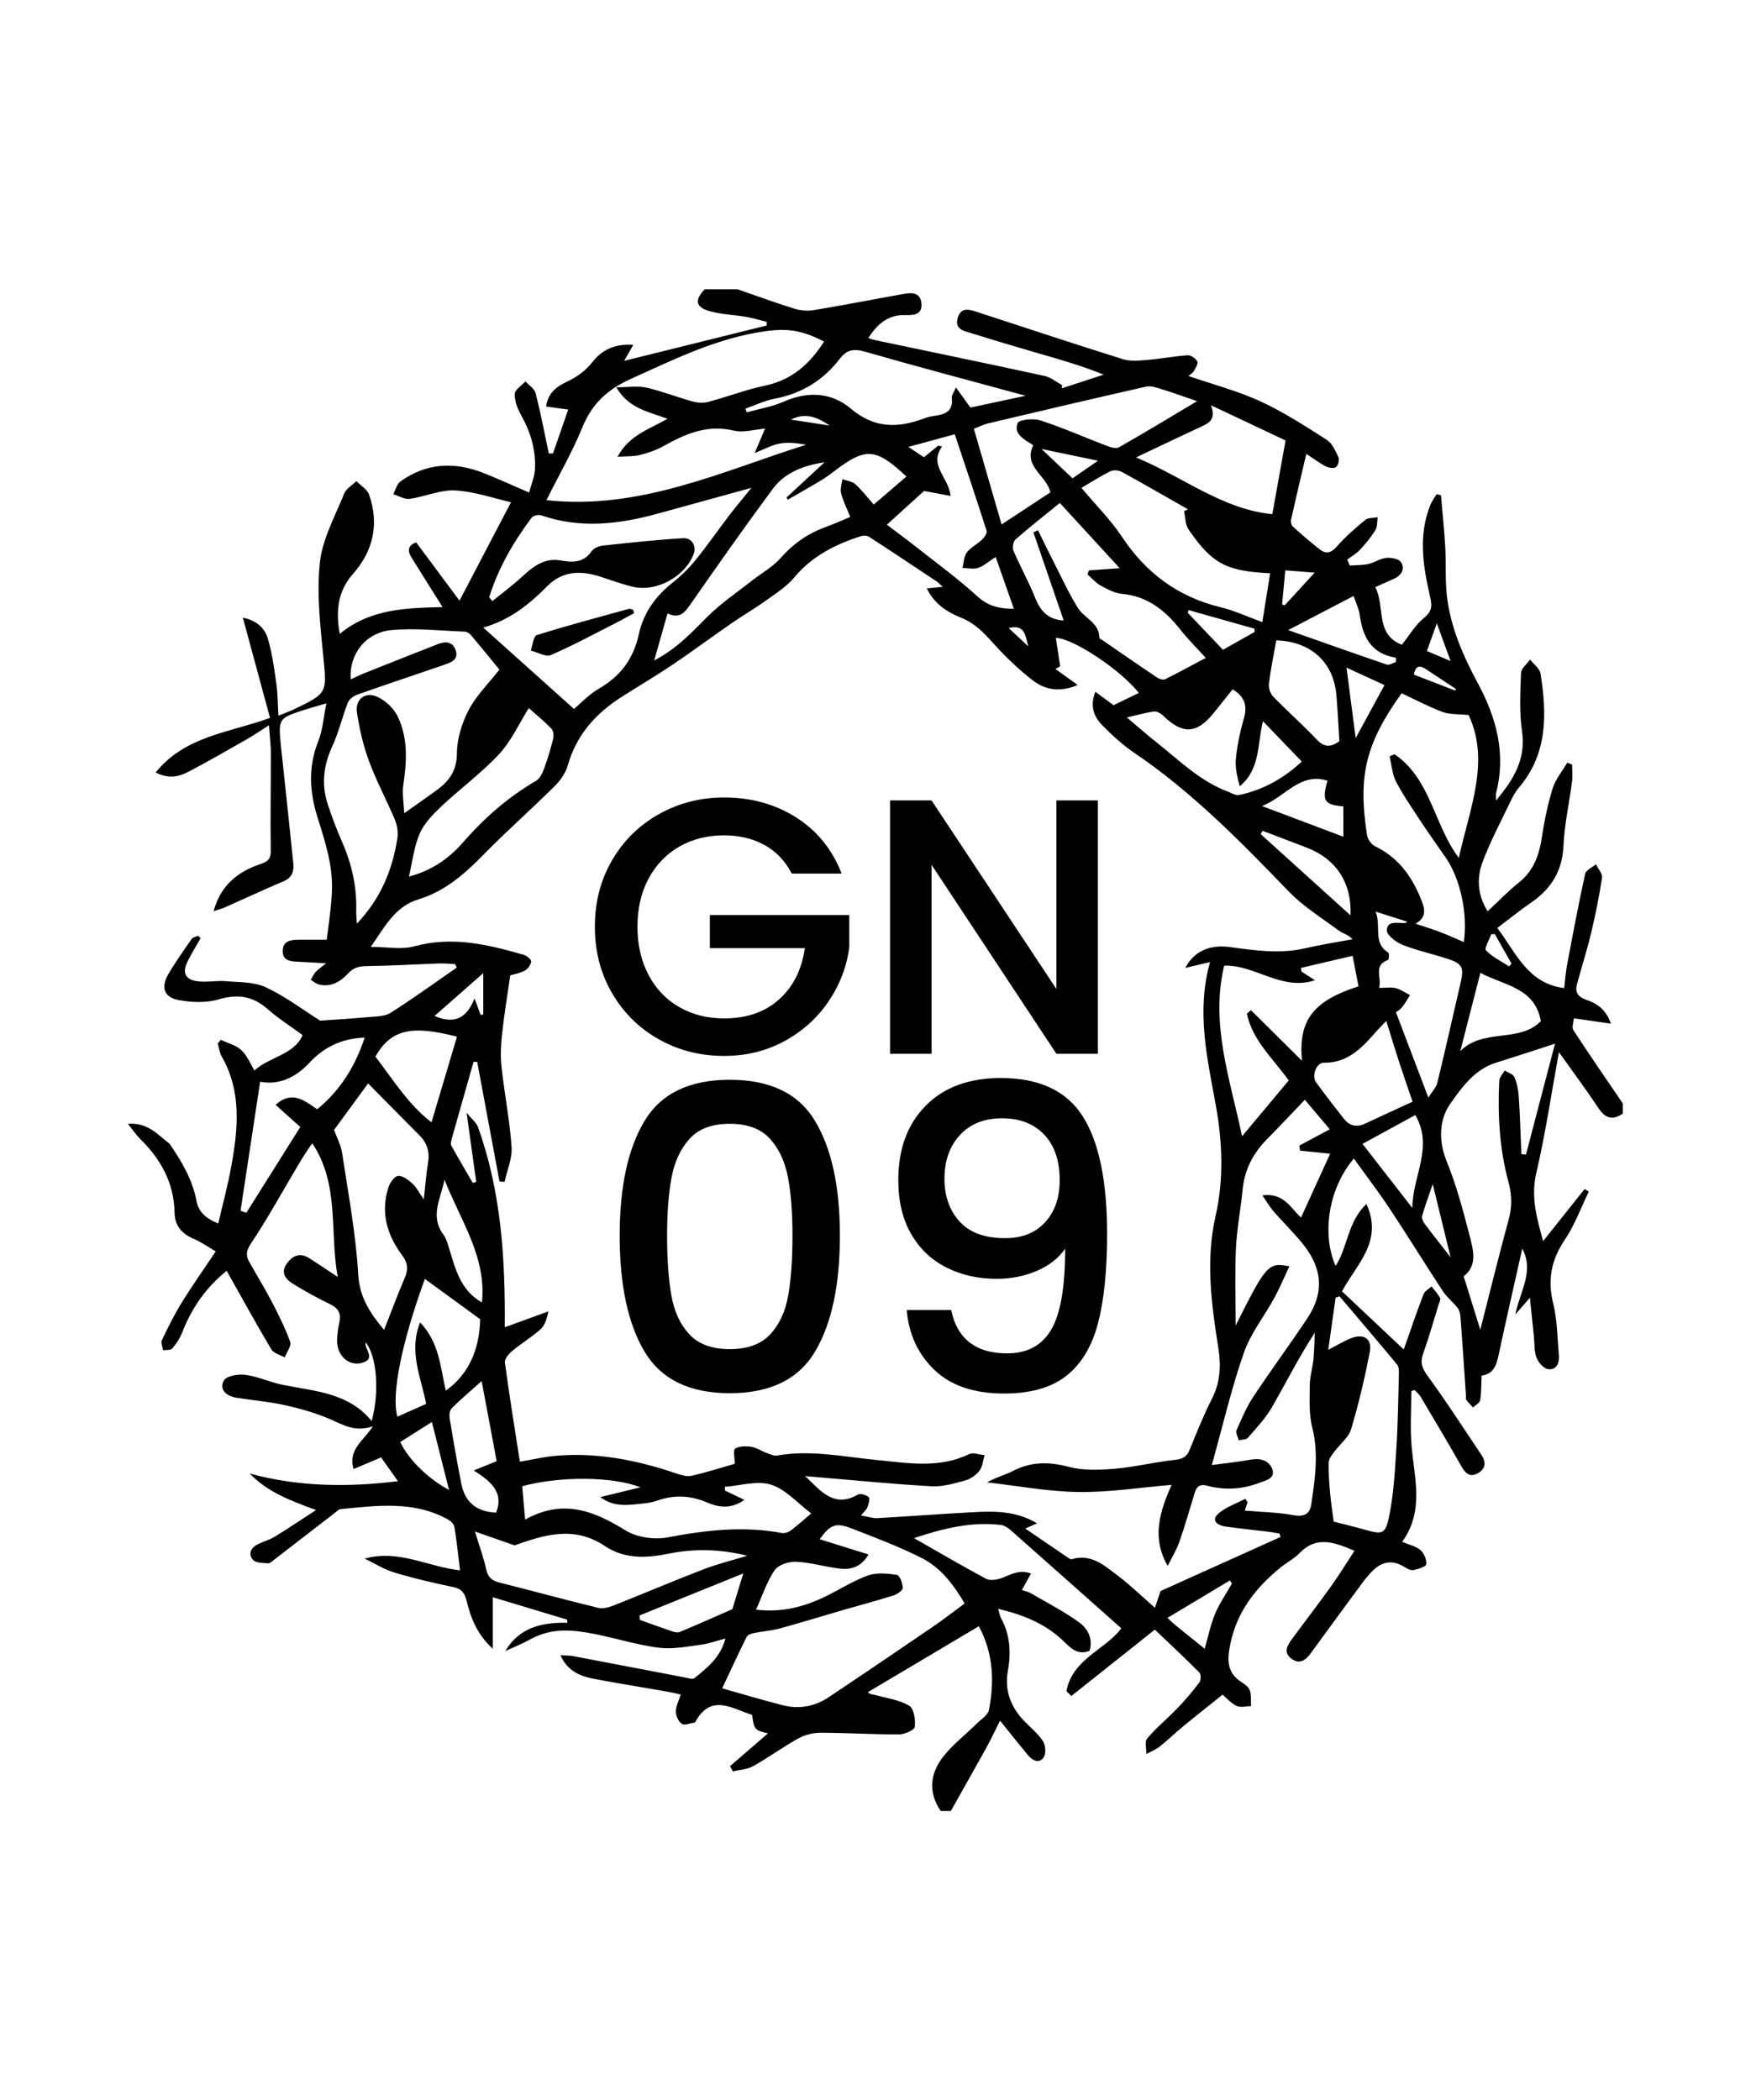 <?xml version="1.0" encoding="utf-8"?>
<!-- Generator: Adobe Illustrator 26.0.1, SVG Export Plug-In . SVG Version: 6.00 Build 0)  -->
<svg version="1.1" xmlns="http://www.w3.org/2000/svg" xmlns:xlink="http://www.w3.org/1999/xlink" x="0px" y="0px"
	 viewBox="0 0 500.31 600" style="enable-background:new 0 0 500.31 600;" xml:space="preserve">
<style type="text/css">
	.st0{display:none;}
	.st1{display:inline;fill:#EDCB48;}
</style>
<g id="Layer_2" class="st0">
	<rect class="st1" width="500.31" height="600"/>
</g>
<g id="Layer_1">
	<g>
		<path d="M271.68,517.4c-0.97,0-1.93,0-2.9,0c-3.52-5.14-3.05-10.47,0.41-15.11c2.76-3.7,6.6-6.59,9.92-9.88
			c1.25-1.23,3.18-2.41,3.46-3.87c1.57-8.17,1.27-16.22-2.89-23.92c-10.75,6.39-21.26,12.63-31.76,18.87
			c0.99,0.74,1.61,0.61,2.16,0.77c3.29,0.91,6.87,1.38,9.71,3.07c1.34,0.79,1.84,4.04,1.59,6.04c-0.12,0.93-2.92,2.16-4.51,2.16
			c-7.47,0.02-14.94-0.47-22.41-0.48c-2.12,0-4.47,0.58-6.32,1.6c-4.42,2.45-8.52,5.47-12.93,7.94c-1.68,0.94-3.85,1.03-5.79,1.5
			c-0.27-0.5-0.55-1.01-0.82-1.51c3.65-3.15,7.3-6.31,10.82-9.34c-3.78-0.91-3.98-1.12-4.52-5.3c-5.68-1.74-11.69-6.24-16.21,1.99
			c-0.05,0.1-0.17,0.22-0.27,0.23c-1.24,0.17-2.85,0.88-3.62,0.35c-0.96-0.66-1.69-2.33-1.68-3.56c0.01-1.56,0.86-3.12,1.39-4.82
			c-1.35-0.3-2.52-0.6-3.7-0.8c-7.01-1.23-14.04-2.35-21.03-3.67c-3.92-0.74-7.56-2.14-9.66-6.75c1.55,0.09,2.6,0.05,3.6,0.24
			c10.65,2.01,21.29,4.07,31.94,6.1c0.92,0.17,2.22,0.62,2.74,0.2c3.68-2.96,7.46-5.91,8.87-11.32c-2.7,0.7-4.86,1.51-7.09,1.79
			c-3.93,0.5-7.97,1.33-11.82,0.85c-7.07-0.87-13.87-3.25-20.98-4.39c-5.88-0.95-10.84-0.8-15.92,2.02
			c-2.27,1.26-4.71,2.22-7.08,3.31c4.07-6.85,10.57-8.21,17.74-8.09c-0.03-0.29-0.05-0.59-0.08-0.88
			c-6.85-2.07-13.69-4.13-21.24-6.41c0,5.31,0,10.01,0,14.71c-4.3-3.88-6.27-8.61-7.47-13.66c-0.53-2.25-1.43-3.46-3.86-3.96
			c-5.66-1.17-11.31-2.5-16.84-4.16c-2.94-0.89-5.63-2.61-8.43-3.96c9.69-2.7,17.94,2.31,27.24,3.35c-0.54-4.4-0.94-8.46-1.62-12.46
			c-0.14-0.83-1.17-1.73-2.01-2.18c-9.73-5.28-20.12-3.86-30.46-2.85c-0.62,0.06-1.2,0.71-1.76,1.14
			c-5.73,4.42-11.45,8.85-17.18,13.26c-0.57,0.44-1.25,1.12-1.84,1.08c-1.48-0.1-3.47-0.07-4.28-0.97
			c-1.44-1.59-0.65-3.43,1.29-4.42c1.61-0.82,3.42-1.28,4.94-2.22c3.98-2.44,7.86-5.05,11.78-7.6c-7.33-2.72-13.82-5.1-18.96-10.44
			c14.01,3.83,28.09,3.94,42.37,2.2c-1.65-2.33-3.28-4.64-4.82-6.81c-2.67,1.13-5.17,2.19-7.85,3.33c-1.69-5.55,2.8-8.01,5.51-12.21
			c-5.12,1.74-8.48-0.41-12.14-2c-4.14-1.8-8.58-3.05-13-4.04c-4.57-1.02-9.28-1.38-13.91-2.13c-2.78-0.45-4.96-2.31-3.54-4.9
			c0.72-1.33,4.14-1.91,6.18-1.63c3.61,0.49,7.05,2.12,10.64,2.85c9.11,1.85,18.76,2.19,25.42,10.34c2.31-8.34,1.44-18.65-1.7-22.43
			c-0.52,1.86,3.13,4.59-1.02,5.8c-3.33,0.97-6.43-1.34-7.06-4.99c-0.16-0.94-0.11-1.93-0.03-2.88c0.11-1.2,0.28-2.4,0.56-3.57
			c0.59-2.45-0.13-4.06-2.48-5.22c-3.67-1.81-7.29-3.75-10.76-5.91c-2.02-1.25-3.63-3.11-1.8-5.72c1.68-2.38,3.84-3.29,6.52-1.57
			c2.5,1.6,4.96,3.27,8.07,5.33c-2.38-13.04,0.61-26.34-7.27-38.19c-2.78,3.84-4.99,7.88-7.33,11.86
			c-3.28,5.58-6.47,11.23-10.08,16.6c-1.25,1.86-1.74,3.34-0.73,5.18c2.09,3.8,4.4,7.48,6.41,11.32c2,3.83,3.96,7.71,5.42,11.76
			c0.42,1.15-0.99,2.96-1.56,4.47c-1.3-0.75-3.16-1.18-3.83-2.31c-4.37-7.35-8.49-14.85-12.76-22.44
			c-5.94,4.76-10.03,10.71-12.75,17.71c-0.64,1.63-1.67,3.18-2.82,4.51c-0.45,0.52-1.7,0.34-2.58,0.48
			c-0.15-0.96-0.72-2.13-0.38-2.85c1.76-3.69,3.58-7.37,5.73-10.84c2.96-4.8,6.23-9.41,9.67-14.56c-2.25-1.31-4.2-2.72-6.36-3.62
			c-3.4-1.42-5.34-3.85-5.4-7.41c-0.15-8.52-3.88-15.26-9.8-21.07c-1.2-1.18-2.14-2.62-3.53-4.35c5.7-0.44,8.55,3.13,11.91,5.7
			c3.49,5.08,6.57,10.31,7.74,16.52c0.62,3.29,3.17,5.08,6.17,6.26c1.28-5.55,2.71-10.79,3.68-16.11
			c1.96-10.78,3.1-21.54-2.74-31.69c-0.61-1.06-0.72-2.41-1.07-3.63c0.28-0.35,0.57-0.7,0.85-1.05c2,0.96,4.38,1.52,5.9,2.97
			c1.71,1.63,2.65,4.07,3.71,5.8c4.2-3.89,11.32-4.46,13.78-10.11c-3.46-2.54-6.94-4.73-9.97-7.41c-4.24-3.74-8.55-4.42-14.02-2.8
			c-3.59,1.06-7.85,0.88-11.6,0.16c-3.98-0.76-4.92-3.61-2.89-7.17c2.03-3.55,4.44-6.89,6.77-10.26c0.34-0.49,1.22-0.61,1.84-0.91
			c0.24,0.24,0.48,0.47,0.72,0.71c-1.26,2.22-2.63,4.39-3.75,6.68c-1.56,3.22-0.62,5.2,2.93,5.63c2.6,0.32,5.29-0.26,7.91-0.04
			c3.89,0.33,8.16,0.16,11.55,1.75c5.68,2.67,10.79,6.55,15.51,9.53c4.83-0.34,9.34-0.6,13.84-1.02c2.12-0.2,4.58-0.14,6.26-1.2
			c6.45-4.09,12.64-8.59,18.92-12.93c-0.15-0.34-0.29-0.67-0.44-1.01c-1.51-0.07-3.02-0.23-4.53-0.18
			c-6.87,0.24-13.73,0.66-20.6,0.75c-2.19,0.03-3.81,0.33-5.39,2.03c-2.17,2.35-4.88,4.06-8.35,3.25c-0.85-0.2-1.6-0.88-2.39-1.34
			c0.46-0.77,0.82-1.63,1.41-2.28c0.66-0.73,1.52-1.27,2.99-2.45c-3.35-0.19-5.75-0.36-8.14-0.46c-2.19-0.09-4.37-0.35-4.28-3.18
			c0.09-2.74,2.25-3.08,4.44-3.09c2.72-0.01,5.44,0,8.14,0c1.95-15.33,2.83-18.04-2.52-34.63c-2.43-7.53-2.84-14.76,0.15-22.24
			c1.24-3.1,1.44-6.62,2.27-10.67c-2.78,0.82-4.51,1.28-6.21,1.83c-7.53,2.45-7.53,2.46-6.79,10.29c0.12,1.32,0.31,2.64,0.44,3.96
			c1.04,9.83,2.09,19.67,3.1,29.51c0.24,2.32-0.26,4.19-2.78,5.25c-5.65,2.38-11.21,4.99-16.82,7.47c-0.89,0.39-1.84,0.63-3.17,1.08
			c2.05-7.5,6.93-11.27,13.3-13.45c1.86-0.63,3.06-1.24,3.03-3.67c-0.13-9.42,0.05-18.84,0.03-28.25c-0.01-2.42-0.33-4.84-0.54-7.76
			c-2.44,1.55-4.22,2.79-6.09,3.86c-5.65,3.22-11.28,6.49-17.05,9.49c-2.64,1.37-5.59,2.02-9.23,0.13
			c8.49-10.51,21.12-11.35,32.68-15.59c-2.57-9.46-5.09-18.78-7.77-28.64c4.32,0.88,6.35,3.26,7.19,6.12
			c1.2,4.12,1.78,8.44,2.38,12.71c0.41,2.92,0.4,5.9,0.6,9.19c1.79-0.74,3.14-1.21,4.43-1.83c9.72-4.66,9.41-4.64,8.36-15.38
			c-0.86-8.84-1.9-17.87-0.94-26.61c0.74-6.73,4.33-13.17,6.93-19.63c0.57-1.43,2.29-2.4,3.49-3.57c1.25,1.28,3.12,2.35,3.65,3.89
			c2.88,8.34,1.22,16-4.59,22.58c-4.4,4.98-4.99,10.63-3.81,17.17c8.68-7.2,19.07-7.4,29.38-7.66c-3.12-4.97-6.07-9.61-8.95-14.28
			c-1.16-1.89-0.89-3.41,1.41-4.2c4.27,5.74,8.52,11.45,12.38,16.65c4.92-9.41,9.64-18.42,14.71-28.12
			c-4.82-1.09-10.34-3.05-15.95-3.37c-4.26-0.24-8.6,1.79-12.97,2.4c-1.48,0.21-3.14-0.85-4.72-1.33c0.66-1.23,1.01-2.89,2.02-3.62
			c7.38-5.32,15.4-5.72,23.7-2.46c4.12,1.62,8.14,3.48,13.09,5.61c0.65-2.43,1.55-4.46,1.67-6.54c0.31-5.55-1.2-10.69-3.94-15.56
			c-1.03-1.83-1.89-4.06-1.83-6.07c0.04-1.23,1.98-2.4,3.07-3.59c1,1.12,2.57,2.09,2.9,3.37c1.45,5.7,2.55,11.49,3.77,17.24
			c0.4-0.01,0.8-0.03,1.2-0.04c1.44-4.15,2.87-8.3,4.34-12.53c-2.32-0.31-4.29-0.58-6.33-0.85c0.56-3.89,2.99-5.69,5.75-6.99
			c2.97-1.4,5.45-3.12,7.55-5.79c2.63-3.34,6.31-5.24,11.62-4.84c-1.04,1.82-1.69,2.95-2.6,4.56c13.88-3.44,27.3-6.77,40.72-10.1
			c0-0.35-0.01-0.69-0.01-1.04c-1.94-0.48-3.86-1.08-5.83-1.42c-3.44-0.59-7-0.69-10.35-1.6c-4.14-1.13-4.49-3.18-1.54-6.28
			c3.14,0,6.28,0,9.42,0c5.44,1.88,10.85,3.87,16.34,5.57c1.72,0.53,3.73,0.67,5.51,0.37c8.43-1.41,16.82-3.05,25.24-4.56
			c2.47-0.44,5.2-0.71,5.45,2.81c0.23,3.19-2.48,3.22-4.6,3.17c-4.97-0.14-8,2.56-10.6,6.58c0.78,0.24,1.33,0.45,1.9,0.57
			c16.16,3.4,32.33,6.73,48.46,10.24c1.79,0.39,3.37,1.74,5.05,2.65c-0.06,0.3-0.11,0.61-0.17,0.91c4-1.31,8-2.62,12.01-3.93
			c-6.41-2.63-12.76-4.38-19.08-6.22c-6.13-1.78-12.26-3.59-18.35-5.51c-2.17-0.68-5.29-1.03-4.26-4.5
			c1.01-3.41,3.67-2.24,5.99-1.54c0.23,0.07,0.45,0.16,0.68,0.24c13.52,4.41,27.02,8.9,40.59,13.13c2.14,0.67,4.65,0.38,6.97,0.19
			c3.83-0.32,7.62-1.06,11.45-1.32c0.92-0.06,2.3,0.88,2.76,1.74c0.32,0.59-0.48,1.9-0.97,2.77c-0.32,0.56-1,0.93-1.55,1.41
			c7.01,2.41,14.04,4.25,20.54,7.23c6.61,3.04,12.8,7.06,18.96,10.99c1.56,0.99,2.51,3.17,3.35,4.98c0.34,0.73-0.07,2.34-0.69,2.84
			c-0.58,0.45-2.05,0.21-2.88-0.21c-1.67-0.83-3.18-2-5.6-3.58c-1.58,6.73-3.02,12.77-4.37,18.82c-0.13,0.59,0.09,1.55,0.52,1.94
			c2.49,2.25,5.03,4.46,7.68,6.53c1.77,1.38,3.21,1.09,4.85-0.79c2.44-2.79,5.29-5.26,8.16-7.63c0.83-0.68,2.34-0.53,3.54-0.77
			c-0.19,1.23-0.03,2.68-0.63,3.66c-1.25,2.03-2.81,3.91-4.44,5.67c-1.03,1.1-2.41,1.87-3.64,2.79c0.25,0.56,0.51,1.13,0.76,1.69
			c1.78-0.14,3.61-0.08,5.33-0.46c1.74-0.39,3.36-1.57,5.09-1.74c1.39-0.14,3.56,0.26,4.18,1.21c1.2,1.83,0.26,3.71-1.83,4.69
			c-1.72,0.8-3.46,1.55-5.5,2.46c2.91,5.54-0.15,13.47,7.59,16.46c2.19-2.74,3.89-5.67,6.33-7.67c2.17-1.78,2.4-3.22,1.81-5.75
			c-2.03-8.86-3.58-17.8,0.08-26.67c0.43-1.03,1.14-1.95,1.72-2.92c0.41,0.09,0.83,0.19,1.24,0.28c0.42,5,0.96,10,1.24,15.01
			c0.26,4.57-0.06,9.19,0.45,13.72c1.02,9,4.65,17.18,8.89,25.07c5.3,9.88,8.06,20.11,5.17,31.31c-0.12,0.46-0.02,0.97-0.02,2.13
			c5.2-6.19,8.6-11.99,7.43-19.89c-0.8-5.42-0.49-11.03-0.28-16.55c0.05-1.3,1.68-2.55,2.59-3.82c1.03,1.32,2.75,2.53,2.98,3.98
			c1.83,11.56,2.08,22.9-6.18,32.6c-0.93,1.09-1.66,2.39-2.28,3.69c-2.79,5.85-5.88,11.6-8.13,17.65
			c-1.69,4.55-1.39,9.39,1.48,13.99c3.1-2.88,5.83-5.77,8.92-8.22c4.19-3.34,5.78-7.73,6.55-12.81c0.72-4.75,1.69-9.52,3.11-14.1
			c0.81-2.63,2.74-4.9,4.17-7.34c0.46,0.18,0.93,0.36,1.39,0.54c0,1.64,0.18,3.3-0.03,4.91c-0.79,6.09-2.16,12.14-2.44,18.25
			c-0.32,7.21-3.46,12.31-9.22,16.26c-3.25,2.23-6.32,4.73-9.68,7.27c5.4,7.23,8.78,15.9,19.1,17.17c0.28-2.3,0.44-4.59,0.86-6.83
			c1.63-8.62,3.25-17.24,5.13-25.8c0.24-1.09,2.02-1.83,3.09-2.74c0.61,1.29,1.91,2.68,1.73,3.85c-0.81,5.34-1.88,10.65-3.14,15.91
			c-1.17,4.91-2.75,9.72-4.03,14.6c-0.56,2.16,0.29,3.54,2.58,4.32c2.96,1.01,5.64,2.58,7.14,6.86c-3.77-0.54-6.85-0.99-10.59-1.53
			c-0.06,0.99-0.67,2.56-0.13,3.39c4.58,7.05,9.37,13.97,14.1,20.92c0,0.97,0,1.93,0,2.9c-2.82,1.97-4.92,1.47-6.88-1.47
			c-3.52-5.28-7.31-10.38-11.36-16.07c-2.17,11.88-3.86,23.34-6.48,34.59c-1.6,6.88,0.2,12.94,1.96,19.4
			c4.05-5.08,7.95-9.99,11.86-14.89c0.4,0.25,0.79,0.5,1.19,0.75c-2.24,4.6-4,9.53-6.84,13.72c-3.92,5.79-4.99,11.53-3.31,18.32
			c1.17,4.76,1.18,9.81,1.6,14.74c0.18,2.15-0.65,4.24-3.03,3.95c-1.27-0.15-2.82-1.89-3.34-3.26c-0.71-1.85-0.55-4.03-0.76-6.07
			c-0.36-3.49-0.73-6.97-1.15-11.08c-1.53,1.75-2.52,2.89-4.17,4.78c1.41-6.79,5.46-12.4,1.99-18.82
			c-2.3,10.28-4.62,20.38-6.78,30.51c-0.62,2.9-1.5,5.33-4.84,5.77c-0.11,2.49-0.04,4.8-0.41,7.04c-0.13,0.78-1.33,1.38-2.05,2.06
			c-0.66-0.73-1.36-1.44-1.95-2.22c-0.18-0.23-0.02-0.71-0.05-1.07c-0.51-7.57-1.01-15.14-1.58-22.7c-0.06-0.86-0.33-1.85-0.85-2.5
			c-1.3-1.66-3.03-3-4.18-4.74c-5.1-7.76-9.96-15.68-15.1-23.43c-3.25-4.91-6.83-9.59-10.33-14.46c-7.15,8.4-9.29,21.39-5.21,30.69
			c3.51-5.44,3.41-12.63,8.8-17.7c4.91,10.67-2.86,17.24-6.97,24.95c5.84,5.5,11.65,10.97,17.64,16.61
			c1.97-5.58,3.7-10.72,5.64-15.78c0.35-0.9,1.51-1.5,2.3-2.23c0.83,1.08,1.8,2.09,2.42,3.28c0.25,0.48-0.24,1.38-0.45,2.06
			c-1.42,4.6-2.72,9.25-4.34,13.78c-0.91,2.54-0.42,4.18,1.22,6.41c5.4,7.36,10.34,15.06,15.43,22.65c1.37,2.04,1.19,3.98-1.09,5.21
			c-2.45,1.32-3.65-0.21-4.79-2.22c-3.75-6.6-7.63-13.12-11.51-19.65c-0.43-0.72-1.14-1.28-1.72-1.91
			c-0.32,0.09-0.63,0.18-0.95,0.28c0,5.25-0.37,10.52,0.08,15.73c0.81,9.27,3.63,18.62-2.7,27.35c2,0.85,3.93,1.23,5.22,2.35
			c1.03,0.9,1.82,2.73,1.69,4.05c-0.07,0.69-2.29,1.35-3.63,1.66c-0.7,0.16-1.68-0.3-2.37-0.74c-4.46-2.86-7.82-1.19-10.73,2.5
			c-0.3,0.38-0.67,0.71-0.95,1.09c-5.07,6.89-10.15,13.77-15.17,20.69c-1.5,2.06-3.17,3.62-5.67,1.79c-2.46-1.8-1.16-3.85,0.17-5.66
			c3.71-5.06,7.55-10.03,11.2-15.13c2.28-3.19,4.32-6.54,6.62-10.05c-5.8-2.46-10.85-4.35-15.7,0.67c-1.57,1.63-3.7,2.7-5.47,4.15
			c-7.1,5.78-12.44,12.62-14.33,21.93c-0.92,4.51-0.96,8.21,3.39,10.89c0.9,0.55,1.94,1.39,2.23,2.31c0.43,1.39,0.24,2.96,0.32,4.45
			c-1.4,0-3.04,0.47-4.16-0.1c-1.73-0.88-3.11-2.47-3.97-3.19c-3.99,3.21-7.63,6.07-11.21,9.02c-2.31,1.9-4.46,4-6.81,5.85
			c-1.11,0.88-2.5,1.4-3.76,2.09c0.04-1.51-0.53-3.54,0.23-4.44c2.64-3.09,5.82-5.7,8.64-8.64c2.23-2.32,4.33-4.78,6.27-7.35
			c0.48-0.63,0.51-2.35,0.02-2.84c-4.14-4.17-8.44-8.18-12.73-12.27c-8.19,6.51-16.03,12.74-23.87,18.97
			c-0.46-0.46-0.92-0.92-1.38-1.39c1.6-9.16,11.24-11.92,15.67-17.96c-10.58-9.39-21.1-18.76-31.66-28.08
			c-0.76-0.67-1.79-1.32-2.75-1.44c-8.41-1-16.39,0.94-24.82,3.76c7.15,4.08,13.8,7.97,20.58,11.61c1.08,0.58,2.91,0.33,4.19-0.11
			c2.65-0.91,5.09-2.69,8.66-1.39c-0.94,1.7-1.72,3.11-2.61,4.72c0.9,0.32,1.87,0.5,2.66,0.97c4.56,2.65,9.26,5.1,13.54,8.14
			c2.55,1.81,4.18,4.67,3.16,8.23c-3.31,1.37-5.33-0.66-7.32-2.61c-5.15-5.02-11.44-7.61-18.83-9.37c0.39,1.31,0.48,2.01,0.8,2.6
			c2.62,4.79,2.94,9.84,1.99,15.11c-1,5.53,0.76,10.24,4.57,14.25c1.83,1.92,3.98,3.62,5.42,5.8c0.76,1.16,0.97,3.56,0.26,4.63
			c-1.32,1.98-3.21,0.98-4.5-0.57c-2.67-3.2-5.26-6.47-7.99-9.86c-1.31,2.6-2.57,5.3-4.01,7.91
			C278.42,505.49,275.03,511.43,271.68,517.4z M355.68,431.58c4.88,0.42,9.51,0.48,13.99,1.32c3.04,0.57,4.6-0.48,4.98-3.04
			c1.08-7.29,2.19-14.54,0.3-21.99c-0.98-3.86-0.74-8.07-0.71-12.13c0.02-2.47,0.8-4.93,1.05-7.41c0.25-2.51,0.26-5.05,0.38-7.57
			c-4.53,6.93-8.18,14.25-12.26,21.32c-1.83,3.17-4.43,5.91-6.85,8.7c-0.49,0.57-1.72,0.49-2.62,0.71
			c-0.24-0.97-0.94-2.15-0.62-2.88c1.42-3.28,2.85-6.62,4.81-9.58c4.99-7.55,10.38-14.83,15.39-22.36
			c4.7-7.05,4.46-13.81-0.76-20.62c-2.71-3.53-5.97-6.63-8.89-10c-1.1-1.27-1.95-2.76-3.16-4.52c6.29-0.9,8.3,4.05,11.04,6.3
			c2.88-6.31,5.74-12.59,8.31-18.21c-2.5-0.26-5.55-0.57-8.6-0.88c-0.06-0.49-0.12-0.97-0.18-1.46c2.81-1.5,5.61-3,8.68-4.64
			c-2.43-2.88-4.86-5.74-7.13-8.43c-3.8,3.96-7.25,7.65-10.8,11.24c-3.95,4.01-6.41,8.65-6.97,14.34
			c-0.55,5.64-1.65,11.25-1.92,16.9c-0.34,7.06-0.08,14.14-0.08,22.01c8.76-17.44,9.33-18.1,15.35-16.91
			c-1.49,3.16-2.74,6.17-4.29,9.01c-2.88,5.27-6.78,10.15-8.73,15.73c-3.55,10.18-5.99,20.75-9.14,32.04
			c3.82-0.52,7.56-0.9,11.24-1.56c2.76-0.49,5.16,0.33,6.03,2.72c0.99,2.72-1.89,3.22-3.68,3.91c-4.86,1.87-9.89,2.17-14.93,0.83
			c-1.98-0.53-2.96,0.14-3.51,1.91c-1.46,4.72-2.79,9.48-4.42,14.13c-0.84,2.39-2.21,4.58-3.34,6.87
			c-4.81-8.37-2.04-15.89,1.1-23.15c-9.03,0.76-17.85,2.16-26.64,2.04c-8.69-0.12-17.36-1.77-26.04-2.75
			c2.55-1.5,5.07-2.06,7.28-3.22c5.25-2.75,10.37-2.72,16.08-1.21c4.15,1.1,8.78,0.9,13.13,0.53c5.74-0.49,11.39-1.91,17.12-2.53
			c2.24-0.24,3.43-0.85,4.27-2.94c1.98-4.92,3.98-9.85,6.37-14.58c2.36-4.67,2.61-9.38,1.81-14.4c-1.99-12.54-3.68-25.08-0.8-37.75
			c2.39-10.52,1.98-21.03,0.07-31.62c-2.4-13.33-5.65-26.67-1.65-40.93c-2.78,0.65-4.92,1.16-7.08,1.67
			c2.41-4.59,6.75-6.76,12.67-5.97c7.18,0.96,14.31,2.05,21.56,0.36c4.47-1.04,9.03-1.73,13.55-2.58c-1.22-1.38-2.76-1.63-3.88-2.46
			c-4.91-3.64-10.23-6.93-14.43-11.29c-13.75-14.27-27.58-28.38-44.1-39.56c-3.27-2.21-6.24-4.96-9.03-7.77
			c-2.46-2.48-3.64-5.58-2.03-9.62c1.94,1.43,3.64,2.68,5.21,3.83c2.51-1.22,4.84-2.35,7.22-3.51
			c-5.49-6.88-19.08-15.72-23.72-15.72c0.41,2.67,0.83,5.39,1.24,8.1c-0.45,0.26-0.91,0.52-1.36,0.78c2.01,1.44,4.02,2.89,6.38,4.58
			c-5.36,2.26-9.53,1.26-12.95-1.4c-4.06-3.16-7.83-6.79-11.27-10.62c-2.69-2.99-5.25-5.67-9.15-7.23c-3.91-1.56-7.6-3.89-9.76-8.35
			c1.69-0.17,2.95-0.3,4.53-0.46c-0.7-0.63-1.16-1.16-1.71-1.53c-6.41-4.27-12.82-8.55-19.29-12.74c-0.58-0.38-1.62-0.44-2.3-0.22
			c-7.32,2.36-13.99,5.67-19.09,11.81c-2.17,2.62-5.24,4.55-8.05,6.57c-3.22,2.31-6.67,4.31-9.93,6.56
			c-5.55,3.84-10.96,7.87-16.55,11.64c-4.8,3.23-9.79,6.19-14.68,9.29c-7.49,4.74-13.05,10.92-15.53,19.7
			c-0.62,2.18-2.15,4.32-3.8,5.95c-6.68,6.61-13.74,12.84-20.31,19.55c-5.4,5.51-11.01,10.44-18.57,12.73
			c-6.7,2.03-9.59,7.86-13.6,13.57c4.63,0,8.79,0.84,12.44-0.16c10.83-2.98,21.04-0.53,31.28,2.43c0.88,0.25,2.21,1.37,2.13,1.92
			c-0.13,0.97-1,2.18-1.9,2.63c-1.55,0.79-3.35,1.08-4.09,1.3c-0.86,6.01-1.76,11.41-2.35,16.85c-0.33,3.07-0.49,6.23-0.15,9.29
			c0.84,7.65,2.35,15.24,2.88,22.9c0.23,3.28-1.29,6.67-2.01,10.01c-0.48-0.06-0.96-0.13-1.45-0.19
			c-2.12-11.37-4.24-22.74-6.36-34.12c-0.35-0.01-0.69-0.02-1.04-0.03c-2.1,7.4-4.22,14.79-6.29,22.19
			c-0.16,0.56-0.31,1.32-0.06,1.77c1.99,3.58,4.07,7.1,6.12,10.64c0.33-0.1,0.66-0.2,0.99-0.3c-0.87-6.21-1.73-12.43-2.75-19.74
			c1.55,1.89,2.8,2.82,3.24,4.05c6.68,18.5,7.82,37.77,7.67,57.23c4.23-1.54,8.34-3.03,12.45-4.53c-0.43,2.2-1.04,4.04-2.3,5.16
			c-2.5,2.23-5.43,3.98-8.01,6.13c-0.98,0.81-2.24,2.27-2.11,3.27c1.26,9.41,2.79,18.78,4.28,28.38c3.76-0.63,7.05-1.42,10.39-1.7
			c11.74-0.99,23.04,1.25,34.11,4.99c1.44,0.49,3.13,1.05,4.51,0.74c4.33-0.97,8.58-2.35,12.39-3.43c0-1.71-0.52-3.93,0.11-4.33
			c1.2-0.75,3.09-0.76,4.62-0.53c1.5,0.23,2.87,1.21,4.34,1.75c0.99,0.36,2.11,0.9,3.06,0.74c9.6-1.68,19,0.37,28.46,1.29
			c8.85,0.86,17.76,2.48,26.36-1.68c1.16-0.56,2.95,0.16,4.44,0.29c-0.47,1.51-0.58,3.3-1.49,4.47c-0.97,1.26-2.57,2.36-4.11,2.78
			c-3.11,0.85-6.39,1.81-9.54,1.64c-10.34-0.56-20.66-1.6-30.98-2.46c-1.72-0.14-3.44-0.3-5.16-0.45c4.34,4.09,8.15,9.29,15.08,5.28
			c0.7-0.41,2.41,0.11,3.1,0.77c0.42,0.4-0.07,1.95-0.41,2.89c-0.24,0.67-0.91,1.19-1.82,2.32c1.96,0.33,3.34,0.83,4.69,0.75
			c9.03-0.5,18.06-1.19,27.09-1.68c6.27-0.34,12.55-0.45,18.53,3.18c-1.24,0.54-2.25,0.98-3.37,1.47c4.07,2.78,8.04,5.5,12.02,8.2
			c0.39,0.26,0.93,0.67,1.27,0.57c5.61-1.69,9.39,1.87,13.24,4.77c3.44,2.59,6.54,5.62,10.52,9.1c0.72-2.14,1.24-3.67,1.62-4.78
			c11.46-5.16,22.87-10.3,34.27-15.44c-0.1-0.33-0.2-0.66-0.31-0.99c-1.05-0.17-2.09-0.37-3.14-0.5c-4.07-0.5-8.15-0.92-12.22-1.48
			c-1.97-0.27-4.21-1.52-2.39-3.39c2.06-2.11,5.29-3.09,8-4.56c0.21,0.31,0.43,0.63,0.64,0.94
			C356.19,429.92,355.97,430.65,355.68,431.58z M206.35,482.36c5.9,1.66,11.52,3.35,17.21,4.81c4.64,1.19,9.14,0.44,13.13-2.22
			c9.94-6.62,19.82-13.33,29.68-20.07c3.14-2.15,6.15-4.48,9.26-6.77c-3.27-5.57-6.97-10.33-12.34-13.02
			c-6.53-3.27-13.4-5.89-20.23-8.51c-4.33-1.66-5.94-0.89-8.85,3.18c4.57,1.42,9.13,2.85,13.95,4.35c-2.08,3.58-5.01,4.43-8.25,4.04
			c-4.18-0.5-8.3-1.76-12.47-1.95c-2.05-0.09-5.06,0.87-6.1,2.4c-2.25,3.31-3.52,7.29-5.32,11.29c7.31,0.86,13.62-0.78,19.66-3.69
			c4.12-1.99,8.02-4.54,12.3-6.08c2.49-0.9,5.57-0.58,8.29-0.18c0.78,0.11,1.67,2.44,1.66,3.74c0,0.74-1.61,1.82-2.68,2.16
			c-4.78,1.5-9.62,2.77-14.43,4.17c-5.99,1.74-11.94,3.59-17.95,5.23c-2.43,0.66-4.99,0.82-7.47,1.33
			c-0.75,0.15-1.78,0.51-2.06,1.08C210.99,472.37,208.8,477.16,206.35,482.36z M235.46,97.59c-6.44-3.35-10.65-3.83-16.92-2.94
			c-13.73,1.94-25.88,8-38.32,13.61c-6.78,3.06-11.11,7.17-13.87,13.94c-2.79,6.85-6.52,13.31-10.22,20.7
			c26.76,2.9,50.11-8.23,74.22-15.85c-2.55-0.43-5.1-0.77-7.52-0.34c-2.3,0.42-4.46,1.65-7.2,2.73c1.07-2.53,1.99-4.7,2.96-6.98
			c-3.04,0.24-6.19,1.22-8.95,0.56c-7.6-1.82-13.85,0.97-20.14,4.47c-2.08,1.16-4.43,1.95-6.75,2.52c-1.85,0.46-3.85,0.32-6.3,0.48
			c3.29-6.16,9.03-7.84,14.28-10.84c-5.45-2.03-11.11-2.92-14.64-9c3.44,0,6.14-0.46,8.62,0.1c4.45,1.01,8.73,2.72,13.14,3.94
			c1.41,0.39,3.09,0.51,4.49,0.14c5.47-1.45,10.8-3.51,16.32-4.67C226.32,108.55,231.42,103.9,235.46,97.59z M101.97,263.89
			c6.87-7.26,10.19-15.42,11.57-24.42c0.25-1.67-0.03-3.62-0.68-5.19c-2.37-5.67-5.32-11.12-7.44-16.87
			c-1.65-4.46-2.73-9.2-3.43-13.91c-0.54-3.67,2.29-5.95,5.73-4.46c2.39,1.04,4.8,3.33,5.93,5.68c2.97,6.18,2.59,12.85,1.59,19.52
			c-0.37,2.49,0.13,5.12,0.25,8.1c3.77-2.68,6.76-4.71,9.65-6.87c3.4-2.55,5.38-5.51,5.42-10.29c0.03-4.15,1.42-8.62,3.36-12.34
			c2.11-4.05,5.55-7.42,8.77-11.53c-2.44-2.99-5.23-6.44-8.09-9.83c-0.42-0.5-1.17-1-1.79-1.02c-6.97-0.26-14-1.07-20.9-0.45
			c-7.51,0.68-12.26,7.05-11.68,14.09c1.25-0.58,2.41-1.19,3.62-1.67c7.04-2.81,14.1-5.59,21.15-8.37c2.14-0.84,4.2-0.91,5.14,1.58
			c1.04,2.76-1.16,3.59-3.14,4.27c-8.31,2.86-16.65,5.63-24.94,8.56c-1.04,0.37-2.28,1.29-2.66,2.25
			c-1.61,4.11-2.61,8.49-4.45,12.48c-2.44,5.31-3.16,10.64-1.43,16.17c1.19,3.79,2.63,7.51,4.22,11.14
			c2.76,6.29,4.23,12.8,4.04,19.68C101.73,261.25,101.88,262.29,101.97,263.89z M139.77,170.65c0.31,0.36,0.62,0.71,0.93,1.07
			c2.83-2.3,5.77-4.47,8.45-6.94c3.11-2.88,6.35-5.43,10.85-4.68c3.56,0.6,6.69,0.81,9.07-2.64c0.6-0.86,2.05-1.46,3.18-1.58
			c7.63-0.82,15.27-1.67,22.93-2.11c2.59-0.15,3.88,2.32,3.01,4.56c-2.54,6.49-10.64,10.91-17.43,9.3c-3.16-0.75-6.21-1.91-9.31-2.9
			c-5.52-1.77-10.72-1.67-15.1,2.75c-5.04,5.09-10.48,9.57-18.26,11.83c8.94,8.01,17.43,15.62,25.93,23.25
			c1.47-1.23,4.08-4.06,7.25-5.9c6.16-3.58,9.76-8.56,11.28-15.52c1.29-5.91,4.66-10.73,9.49-14.56c2.4-1.9,4.66-4.08,6.59-6.44
			c3.35-4.11,6.37-8.49,9.59-12.71c1.92-2.51,3.96-4.93,6.47-8.05c-9.44,2.6-18.02,4.96-26.59,7.32
			c-11.1,3.06-22.21,4.42-33.45,0.54c-0.77-0.27-2.3,0.05-2.74,0.64C146.71,154.85,142.36,162.29,139.77,170.65z M400.48,198.06
			c-10.27,14.38-12.52,23.51-9.88,40.53c0.18,1.17,1.21,2.66,2.25,3.16c6.48,3.13,10.4,8.35,13.04,14.83
			c1.15,2.81,2.02,5.37-1.42,7.32c2.66,0.9,4.95,1.6,7.19,2.46c2.2,0.84,4.34,1.83,6.59,2.79c1.19-8.02-0.99-18.03-5.09-24.02
			c-2.25-3.28-4.59-6.5-6.78-9.82c-2.58-3.92-5.27-7.79-7.45-11.92c-1.14-2.16-1.29-4.85-1.89-7.3c0.48-0.2,0.96-0.4,1.43-0.6
			c10.35,7.04,11.31,20.33,18.35,29.61c3.09-14,9.01-27.63,2.81-40.81c-2.84-0.3-5.34-0.11-7.48-0.89
			C408.23,201.95,404.5,199.93,400.48,198.06z M434.7,329.71c0.44,0.06,0.87,0.11,1.31,0.17c2.76-10.54,5.52-21.07,8.3-31.69
			c-6.13,1.98-11.47,3.75-16.85,5.42c-6.18,1.92-9.89,7.2-13.13,11.82c-3.05,4.35-3.39,10.41-1.01,16.27
			c2.75,6.76,4.67,13.9,6.5,20.99c1.09,4.21,2.5,8.83-1.61,11.95c1.62,5.22,3.15,10.11,4.75,15.26c2.73-10.66,5.3-21.16,8.14-31.59
			c0.98-3.61,0.9-6.95-0.07-10.54c-2.58-9.5-3.14-19.23-2.65-29.02c0.05-0.99,1.02-1.94,1.56-2.9c0.95,0.61,2.39,1.01,2.76,1.87
			c0.74,1.71,1.12,3.66,1.25,5.53C434.32,318.72,434.47,324.22,434.7,329.71z M303.92,177.26c-2.89-8.41-5.77-16.79-8.65-25.17
			c0.44-0.2,0.87-0.39,1.31-0.59c1.56,3.16,3.09,6.33,4.69,9.47c2.18,4.27,4.18,8.66,6.71,12.71c1.83,2.93,6.05,4.18,6.14,8.49
			c0.01,0.3,0.69,0.6,1.08,0.86c5.16,3.55,10.3,7.12,15.5,10.6c0.59,0.4,1.67,0.69,2.22,0.42c3.83-1.89,7.57-3.95,11.6-6.09
			c-2.63-2.9-5.13-5.36-7.28-8.09c-4.31-5.48-9.33-9.52-16.63-10.2c-2.07-0.19-4.15-1.28-6.02-2.31c-1.45-0.8-2.59-2.15-3.87-3.26
			c0.14-0.38,0.28-0.76,0.42-1.14c2.89-0.2,5.77-0.41,8.79-0.62c-5.59-6.1-11.25-12.27-17.1-18.64c-4.32,3.51-8.59,6.85-12.67,10.42
			c-0.67,0.58-0.95,2.37-0.57,3.25c1.94,4.54,4.36,8.88,6.2,13.46C297.31,174.65,299.6,177.08,303.92,177.26z M258.99,136.15
			c-8.71-8.18-11.61-8.37-20.39-1.71c-1.25,0.95-2.5,1.9-3.84,2.71c-3.19,1.92-6.44,3.75-9.67,5.62c-0.12-0.21-0.25-0.42-0.37-0.63
			c3.52-3.26,7.04-6.52,10.87-10.06c-6.33,0.91-11.51,3.17-14.74,7.53c-8.03,10.84-15.79,21.88-23.5,32.95
			c-1.65,2.37-3.07,4.34-6.62,2.7c-1.26,4.45-2.43,8.56-3.81,13.44c6.61-3.45,10.85-8.17,15.37-12.66
			c3.79-3.77,8.31-6.79,12.53-10.12c2.73-2.15,5.9-3.88,8.16-6.43c3.55-4.01,7.62-6.95,12.6-8.78c2.54-0.94,5.01-2.05,7.36-3.02
			c-1.01-2.52-2.07-4.58-2.62-6.77c-0.31-1.23,0.23-2.68,0.38-4.02c1.25,0.46,2.78,0.6,3.69,1.43c1.86,1.67,3.39,3.71,5.26,5.82
			C252.81,141.44,255.88,138.81,258.99,136.15z M95.44,322.84c0.67,1.86,1.94,4.15,2.31,6.58c1.75,11.53,3.92,23.06,4.6,34.67
			c0.39,6.66,3.44,11.12,7.4,15.86c1.99-5.06,3.81-10,5.9-14.84c1.07-2.47,0.89-4.29-0.8-6.55c-4.3-5.77-6.17-12.26-3.85-19.38
			c0.43-1.31,1.77-3.17,2.78-3.23c1.33-0.08,2.93,1.19,4.09,2.23c1.11,1,1.8,2.46,3.22,4.49c0.46-4.09,0.68-7.29,1.21-10.43
			c0.52-3.11-0.22-5.64-2.44-7.86c-5.05-5.06-10.06-10.17-14.68-14.85C102.25,313.53,98.97,318.02,95.44,322.84z M354.89,324.64
			c4.67-5.58,9.03-10.8,13.34-15.96c-4.59-6.34-10.35-11.48-11.97-19.07c0.39-0.34,0.78-0.67,1.17-1.01
			c4.84,4.8,9.67,9.6,14.57,14.46c-1.05-11.57,3.15-17.07,16.16-21.26c-0.49-2.54-0.98-5.1-1.68-8.72
			c-5.01,1.17-9.9,2.31-14.78,3.46c0.05,0.34,0.1,0.69,0.15,1.03c1.26,0.81,2.52,1.62,3.87,2.48c-9.51,3.17-17.03-4.43-25.94-4.17
			C345.78,292.66,351.49,308.31,354.89,324.64z M213.5,444.48c-7.65-1.92-15.15-2.09-22.59-0.57c-6.35,1.29-12.54,1.52-18.12-2.23
			c-8.91-5.97-17.59-3.04-25.77-0.17c-3.82-1.34-7.27-2.54-11.32-3.96c1.26,4.13,2.47,7.41,3.22,10.8c0.49,2.21,1.56,3.22,3.66,3.75
			c9.45,2.39,18.86,4.95,28.32,7.26c1.33,0.32,3.01-0.11,4.35-0.64c8.59-3.4,17.09-7.03,25.71-10.35
			C205.04,446.8,209.32,445.76,213.5,444.48z M362.92,163.78c-12.52-0.58-16.55-2.68-23.31-12.49c-0.96-1.39-0.89-3.49-1.29-5.26
			c0.37-0.17,0.74-0.35,1.11-0.52c-6.27-3.57-12.52-7.19-18.85-10.66c-0.89-0.49-2.41-0.64-3.28-0.22
			c-2.79,1.36-5.41,3.06-8.31,4.76c4.03,4.8,8.28,9.01,11.52,13.89c6.9,10.41,16.05,17.24,28.22,20.2
			c3.99,0.97,7.79,2.75,11.95,4.26C361.47,172.78,362.17,168.41,362.92,163.78z M342.05,114.61c-3.49-1.19-6.75-2.38-10.07-3.4
			c-1.45-0.45-3.12-1.06-4.5-0.75c-15.04,3.39-30.04,6.93-45.05,10.48c-1.32,0.31-2.57,0.95-4.17,1.56
			c2.69,9.29,5.25,18.14,7.92,27.34c5.15-3.39,9.72-6.4,13.96-9.19c-1.18-4.94-7.8-7.29-4.94-13.41c-0.12-0.1-0.29-0.27-0.49-0.39
			c-2.33-1.39-5.15-3.07-3.93-5.97c0.44-1.04,4.53-1.41,6.53-0.76c6.38,2.08,12.54,4.82,18.82,7.21c1.12,0.43,2.74,0.95,3.59,0.46
			C327.14,123.58,334.43,119.15,342.05,114.61z M381.07,434.72c2.74,0.71,5.89,1.46,9,2.34c4.67,1.32,5.73,1.35,6.74-3.35
			c1.39-6.51,1.74-13.27,2.17-19.95c0.46-7.06,0.53-14.15,0.72-21.22c0.02-0.9,0.01-2.06-0.5-2.67
			c-5.42-6.55-10.95-13.01-16.44-19.5c-0.38,0.12-0.76,0.24-1.14,0.36c-0.68,4.85-1.37,9.7-2.1,14.91c2.54-1.3,4.47-2.52,6.57-3.33
			c3.64-1.4,6.02,0.22,5.29,4c-1.43,7.4-3.16,14.78-5.33,22c-0.73,2.42-3.23,4.3-4.83,6.49c-0.67,0.91-1.54,1.98-1.57,3
			c-0.09,2.86,0.14,5.74,0.38,8.6C380.26,428.98,380.67,431.56,381.07,434.72z M231.79,432.39c-3.89-2.92-7.28-6.89-11.49-8.22
			c-3.95-1.25-8.77,0.3-13.21,0.61c0.02,0.36,0.04,0.72,0.07,1.08c1.69,0.81,3.39,1.63,5.53,2.66c-3.8,2.7-7.37,2.15-10.66,0.74
			c-4.81-2.06-9.48-2.24-14.34-0.5c-1.23,0.44-2.58,0.64-3.89,0.78c-4.11,0.44-8.27,1.2-12.29-1.82c3.82-0.93,7.64-1.85,11.48-2.79
			c-7.75-3.09-22.89-3.27-33.79-0.31c0.25,2.83,0.51,5.73,0.85,9.53c10.75-6.02,19.62-2.54,28.65,3.07
			c3.25,2.02,8.26,2.73,12.07,2.01c10.88-2.07,21.63-3.3,32.61-1.25c0.8,0.15,1.91-0.23,2.6-0.74
			C227.97,435.74,229.83,434.04,231.79,432.39z M367.32,125.84c-6.08-2.87-13.18-6.22-21.31-10.06c1.55,4.24-0.72,5.15-2.99,6.21
			c-6.16,2.85-12.29,5.79-18.43,8.7c13.3,5.47,24.72,14.86,38.95,16.21C364.78,139.99,365.97,133.35,367.32,125.84z M293.06,113.07
			c-15.99-4.35-31-8.31-45.91-12.6c-3.15-0.91-5.21-0.56-7.15,1.98c-4.74,6.18-10.9,9.99-18.62,11.45
			c-2.87,0.54-5.59,1.87-8.38,2.84c0.12,0.36,0.24,0.72,0.36,1.07c3.56-1,7.29-1.6,10.64-3.08c6.87-3.03,13.62-2.62,19.08,2
			c6.71,5.69,13.44,5.63,20.93,2.83c1.01-0.38,2.08-0.62,3.15-0.77c2.99-0.42,5.24-1.38,4.8-5.1c-0.09-0.76,0.61-1.61,1.18-3
			c1.6,2.21,2.83,3.93,4.14,5.75C282.26,115.37,287.27,114.3,293.06,113.07z M284.49,159.12c-1.94,1.26-3.34,2.55-4.98,3.12
			c-1.34,0.46-2.99,0.05-4.5,0.03c0.38-1.49,0.38-3.27,1.23-4.41c1.12-1.49,3-2.39,4.39-3.72c0.65-0.63,1.47-1.85,1.26-2.5
			c-2.92-9.17-5.99-18.28-9.09-27.57c-4.24,1.16-8.45,2.3-13.25,3.61c1.85,1.23,3.13,2.09,4.45,2.97c1.46-1.18,2.77-2.26,4.09-3.33
			c0.36,0.08,0.73,0.16,1.09,0.24c-3.92,5.43,1.87,8.74,2.44,14.13c-2.96-0.55-5.41-1.01-7.59-1.42c-3.49,3.17-6.92,6.28-10.63,9.64
			c2.95,2.23,5.76,4.29,8.5,6.45c5.86,4.62,11.91,9.04,17.41,14.06c3.09,2.82,6.32,3.51,10.38,3.51
			C287.93,168.94,286.27,164.19,284.49,159.12z M151.09,202.31c-2.8,4.45-4.99,9.4-8.48,13.14c-5.04,5.42-11.12,9.86-16.53,14.96
			c-2.39,2.25-4.89,4.81-6.16,7.74c-1.63,3.77-2.08,8.06-3.08,12.29c6.29-1.65,11.3-4.99,15.4-9.71
			c6.06-6.97,12.9-12.97,20.91-17.64c1.05-0.61,1.8-2.09,2.25-3.32c1.04-2.81,1.9-5.69,2.62-8.59c0.23-0.93,0.14-2.4-0.45-3
			C155.41,205.96,152.98,203.99,151.09,202.31z M352.2,196.95c-1.84,2.3-3.57,4.45-5.3,6.61c-4.89,6.14-8.93,6.37-14.54,0.93
			c-0.66-0.64-1.79-1.32-2.6-1.21c-2.44,0.32-4.83,1.02-7.79,1.7c3,2.52,5.66,4.88,8.45,7.08c6.48,5.13,12.4,11.08,20.35,14.08
			c1.08,0.41,2.3,1.19,3.28,0.99c7.09-1.47,13.09-5.03,17.9-9.56c-3.71-3.85-7.28-7.56-11.09-11.52
			c-1.64,6.41-0.65,13.63-6.63,18.59c-0.72-2.66-1.37-5.35-1.1-7.95c0.39-3.81,1.18-7.63,2.25-11.31
			C356.46,201.75,355.75,199.07,352.2,196.95z M408.12,313.58c1.04-1.67,2.23-2.87,2.57-4.26c2.34-9.59,4.48-19.22,6.71-28.84
			c0.92-3.95,0.36-5.19-3.54-6.47c-4.34-1.43-8.86-2.39-13.1-4.06c-1.85-0.73-4.53-2.78-4.49-4.15c0.09-2.95,3.18-1.96,5.23-2.09
			c0.16-0.01,0.3-0.18,0.61-0.38c-2.9-0.92-5.65-1.79-9.07-2.88c1.72,4.2-0.91,8.89,3.61,11.69c0.33,0.2,0.22,2.02-0.03,2.11
			c-4.36,1.57-1.76,4.94-2.55,7.99c1.9,0,3.39-0.27,4.71,0.07c1.44,0.37,2.74,1.3,4.11,1.99c-0.78,1.19-1.45,2.47-2.36,3.55
			c-0.66,0.79-1.63,1.32-1.67,1.35C401.93,297.31,404.82,304.9,408.12,313.58z M68.73,345.92c0.55,0.19,1.1,0.38,1.66,0.57
			c5.12-8.15,10.24-16.29,15.41-24.51c-2.55-2.29-4.75-4.26-7.05-6.32c4.67-4.25,8.23-1.22,11.88,1.26
			c6.64-5.45,10.88-12.29,13.57-20.48c-6.58,0.24-11.66,2.73-15.9,7.3c-4.01,4.33-8.97,6.33-13.97,5.3
			C72.46,321.29,70.59,333.61,68.73,345.92z M396.1,291.66c-1.26,1.34-2.48,2.57-3.62,3.88c-3.81,4.35-7.82,8.18-14.24,8.09
			c-2.12-0.03-3.54,3.76-2.2,5.59c2.55,3.51,5.22,6.94,7.89,10.35c1.61,2.06,3.63,2.62,6.09,1.46c4.46-2.1,8.94-4.13,13.59-6.27
			c-1.31-3.87-2.62-7.6-3.85-11.37C398.55,299.68,397.42,295.92,396.1,291.66z M121.4,365.39c-6.67,18.28-9.62,33.07-7.86,39.36
			c2.74-1.22,5.45-2.42,8.23-3.66c-1.48-7.65-5.06-14.95-1.74-23.27c5.52,5.75,5.8,12.82,7.34,19.49c6.41-4.5,9.66-11.67,9.82-20.41
			C131.81,372.98,126.75,369.29,121.4,365.39z M382.69,211.75c-0.27-4.25-0.46-8.79-0.87-13.32c-0.84-9.32-7.36-15.18-17.15-15.48
			c-0.73,4.12-1.6,8.24-2.11,12.4c-0.14,1.19,0.41,2.84,1.25,3.7c4.02,4.14,8.38,7.96,12.34,12.16
			C378.2,213.38,379.99,213.75,382.69,211.75z M107.26,301.87c5.14,6.69,9.46,13.77,16.03,18.78c2.49-8.36,4.88-16.41,7.28-24.47
			C117.39,292.77,111.67,294.18,107.26,301.87z M137.62,394.57c-3.09,2.77-5.92,5.16-8.54,7.76c-0.59,0.59-0.76,1.96-0.6,2.89
			c1.03,6.28,2.12,12.56,3.36,18.8c1.04,5.26,4.46,7.91,9.9,8.14c2.28-5.65-1.31-8.86-6.38-12.05c2.88-1.17,4.57-1.85,6.55-2.65
			C140.51,410.02,139.08,402.41,137.62,394.57z M440.26,291.73c-1.72-9.6-10.39-10.11-17.27-13.79c-1.99,7.76-3.87,15.06-5.74,22.36
			C423.82,293.68,434.21,298.04,440.26,291.73z M389.3,326.8c4.89,6.29,9.27,11.92,14.24,18.32c0.1-9.36,6.15-17.38,0.86-26.55
			C399.5,321.24,394.6,323.91,389.3,326.8z M368.07,180.02c10.02,3.53,19.08,6.75,28.19,9.85c0.7,0.24,1.72-0.46,2.59-0.73
			c0.01-0.41,0.02-0.82,0.03-1.23c-7.15-1.13-9.53-6.01-10.37-12.25c-0.23-1.71-1.06-3.34-1.75-5.39
			C380.46,173.56,374.62,176.6,368.07,180.02z M182.72,461.54c0.04,0.42,0.08,0.85,0.12,1.27c3.13,1.12,6.26,2.26,9.41,3.33
			c0.62,0.21,1.46,0.35,2.02,0.11c4.92-2.07,9.8-4.24,14.98-6.5c0.79-2.57,1.75-5.73,3.13-10.22
			C201.9,453.77,192.31,457.65,182.72,461.54z M137.7,372.13c1.37-13.12-6.24-23.61-10.69-35.11c-0.99,5.27-4.3,10.4-0.3,15.74
			c0.77,1.02,1.14,2.38,1.53,3.64C130.09,362.31,131.4,368.52,137.7,372.13z M360.6,230.29c8.06,3.04,15.52,5.85,23.23,8.76
			c0-3.25,0-5.97,0-8.67c-5.48-0.46-6.14-1.55-4.54-7.34C371.39,220.61,367.25,227.68,360.6,230.29z M385.88,261.52
			c0.4-9.17-3.98-16.05-12.51-19.35c-4.19-1.62-8.4-3.21-12.6-4.81c-0.19,0.31-0.38,0.63-0.57,0.94
			C368.8,246.08,377.4,253.85,385.88,261.52z M344.21,471.05c1.04-3.61,1.69-6.92,2.96-9.95c1.28-3.03,3.19-5.8,4.83-8.68
			c-0.2-0.29-0.39-0.58-0.59-0.88c-5.85,3.51-11.7,7.02-17.83,10.69c1.02,0.95,1.51,1.46,2.05,1.9
			C338.42,466.4,341.23,468.65,344.21,471.05z M123.4,406.26c-3.35,2.12-6.22,3.95-9.04,5.73c2.37,5.03,8.12,10.62,13.94,13.68
			C126.69,419.3,125.14,413.13,123.4,406.26z M395.59,195.73c-3.88-1.78-7.34-3.38-10.86-4.99c0.85,6.54,1.68,12.85,2.63,20.12
			C390.35,205.36,392.87,200.72,395.59,195.73z M358.5,180.54c-0.03-0.31-0.05-0.62-0.08-0.93c-6.28-1.77-12.55-3.54-18.83-5.31
			c-0.07,0.26-0.15,0.52-0.22,0.77c3.35,3.52,6.7,7.04,10.07,10.58C352.73,183.8,355.61,182.17,358.5,180.54z M138.08,278.03
			c-5.18,4.55-9.45,8.31-13.92,12.23c5.56,2.43,9.15,0.76,11.43-5.01c0.83,2.26,1.29,3.49,1.74,4.72c0.25-0.04,0.5-0.09,0.75-0.13
			C138.08,286.28,138.08,282.73,138.08,278.03z M414.48,359.22c-1.81-7.41-3.36-13.75-5.11-20.92c-1.2,3.53-2.22,6.27-3.02,9.08
			c-0.18,0.63,0.23,1.6,0.67,2.19C409.23,352.54,411.54,355.45,414.48,359.22z M306.45,136.66c2.22-1.53,4.36-3.02,7.27-5.03
			c-5.83-1.21-10.62-2.21-16.13-3.36C300.84,131.35,303.52,133.89,306.45,136.66z M367.24,162.95c-0.33,3.55-0.62,6.65-0.91,9.75
			c0.25,0.08,0.5,0.16,0.74,0.24c2.68-2.92,5.37-5.85,8.57-9.34C372.45,163.35,370.1,163.17,367.24,162.95z M431.2,276.11
			c0.23-0.27,0.46-0.54,0.69-0.81c-1.59-2.8-3.18-5.6-4.77-8.4c-0.34,0-0.68,0-1.03,0c-0.56,1.59-2.04,4.07-1.51,4.62
			C426.42,273.41,428.94,274.63,431.2,276.11z M410.54,178.08c-1.06,2.96-1.9,5.31-2.83,7.91c2.14,0.91,4.22,1.79,6.76,2.87
			C413.08,185.05,411.91,181.83,410.54,178.08z M415.74,197.28c0.11-0.13,0.22-0.27,0.32-0.4c-2.9-1.91-5.8-3.82-8.69-5.74
			c-1.99-1.32-2.99-0.64-3.38,1.6C407.97,194.28,411.85,195.78,415.74,197.28z M237.03,121.58c-3.36-2.33-6.85-3.84-11.03-1.7
			C229.85,120.48,233.44,121.03,237.03,121.58z M293.83,184.67c-0.88-2.63-0.69-6.49-5.62-5.22
			C290.27,181.36,292.05,183.02,293.83,184.67z"/>
		<path d="M181.18,175.18c-1.64,0.89-3.27,1.81-4.94,2.66c-6.25,3.17-12.43,6.54-18.86,9.31c-1.46,0.63-3.81-0.81-5.74-1.29
			c0.56-1.53,0.79-4.11,1.74-4.41c8.68-2.73,17.49-5.07,26.26-7.49c0.37-0.1,0.84,0.16,1.26,0.26
			C180.99,174.54,181.09,174.86,181.18,175.18z"/>
	</g>
	<g>
		<g>
			<path d="M184.14,320.29c4.72-7.87,12.85-11.8,24.38-11.8c11.54,0,19.66,3.93,24.38,11.8c4.72,7.87,7.08,18.78,7.08,32.73
				c0,14.12-2.36,25.15-7.08,33.1c-4.72,7.95-12.85,11.92-24.38,11.92c-11.54,0-19.66-3.97-24.38-11.92
				c-4.72-7.94-7.08-18.98-7.08-33.1C177.06,339.06,179.42,328.15,184.14,320.29z M225.16,336.44c-0.85-4.52-2.56-8.21-5.14-11.07
				c-2.58-2.86-6.41-4.3-11.5-4.3c-5.08,0-8.91,1.43-11.5,4.3c-2.58,2.86-4.3,6.56-5.14,11.07c-0.85,4.52-1.27,10.04-1.27,16.58
				c0,6.78,0.4,12.46,1.21,17.06c0.81,4.6,2.52,8.31,5.14,11.13c2.62,2.82,6.47,4.24,11.56,4.24c5.08,0,8.93-1.41,11.56-4.24
				c2.62-2.82,4.34-6.53,5.14-11.13c0.81-4.6,1.21-10.29,1.21-17.06C226.43,346.49,226.01,340.96,225.16,336.44z"/>
			<path d="M277.01,383.51c2.66,2.1,6.25,3.15,10.77,3.15c5.73,0,9.92-2.26,12.58-6.78c2.66-4.52,3.99-12.22,3.99-23.11
				c-1.94,2.74-4.66,4.86-8.17,6.35c-3.51,1.49-7.32,2.24-11.44,2.24c-5.24,0-10-1.07-14.28-3.21c-4.28-2.14-7.64-5.32-10.1-9.56
				c-2.46-4.24-3.69-9.38-3.69-15.43c0-8.87,2.6-15.95,7.81-21.24c5.2-5.28,12.36-7.93,21.48-7.93c10.97,0,18.78,3.65,23.41,10.95
				c4.64,7.3,6.96,18.49,6.96,33.58c0,10.41-0.87,18.92-2.6,25.53c-1.74,6.62-4.74,11.62-9.02,15c-4.28,3.39-10.21,5.08-17.79,5.08
				c-8.63,0-15.29-2.26-19.97-6.78c-4.68-4.52-7.3-10.2-7.87-17.06h12.71C272.61,378.35,274.35,381.42,277.01,383.51z
				 M298.61,349.21c2.78-3.03,4.17-7.04,4.17-12.04c0-5.57-1.47-9.9-4.42-13.01c-2.95-3.1-6.96-4.66-12.04-4.66
				s-9.1,1.59-12.04,4.78c-2.95,3.19-4.42,7.36-4.42,12.52c0,4.92,1.43,8.98,4.3,12.16c2.86,3.19,7.2,4.78,13.01,4.78
				C292.02,353.75,295.83,352.23,298.61,349.21z"/>
		</g>
		<g>
			<path d="M226.23,249.58c-1.87-3.6-4.47-6.33-7.8-8.16c-3.33-1.84-7.18-2.76-11.54-2.76c-4.78,0-9.05,1.08-12.79,3.22
				c-3.74,2.15-6.67,5.2-8.79,9.15c-2.12,3.95-3.17,8.53-3.17,13.73c0,5.2,1.06,9.79,3.17,13.78c2.11,3.99,5.04,7.06,8.79,9.2
				c3.74,2.15,8.01,3.22,12.79,3.22c6.45,0,11.68-1.8,15.7-5.41c4.02-3.6,6.48-8.49,7.38-14.66h-27.14v-9.46h39.83v9.26
				c-0.76,5.62-2.76,10.78-5.98,15.5c-3.22,4.72-7.42,8.48-12.58,11.28c-5.17,2.81-10.9,4.21-17.21,4.21c-6.79,0-13-1.58-18.62-4.73
				c-5.62-3.15-10.07-7.54-13.36-13.16c-3.29-5.62-4.94-11.96-4.94-19.03c0-7.07,1.65-13.42,4.94-19.03
				c3.29-5.62,7.76-10,13.42-13.16c5.65-3.15,11.84-4.73,18.56-4.73c7.7,0,14.54,1.89,20.54,5.67c6,3.78,10.35,9.14,13.05,16.07
				H226.23z"/>
			<path d="M313.7,301.06h-11.86l-35.67-53.98v53.98h-11.86v-72.38h11.86l35.67,53.87v-53.87h11.86V301.06z"/>
		</g>
	</g>
</g>
</svg>
